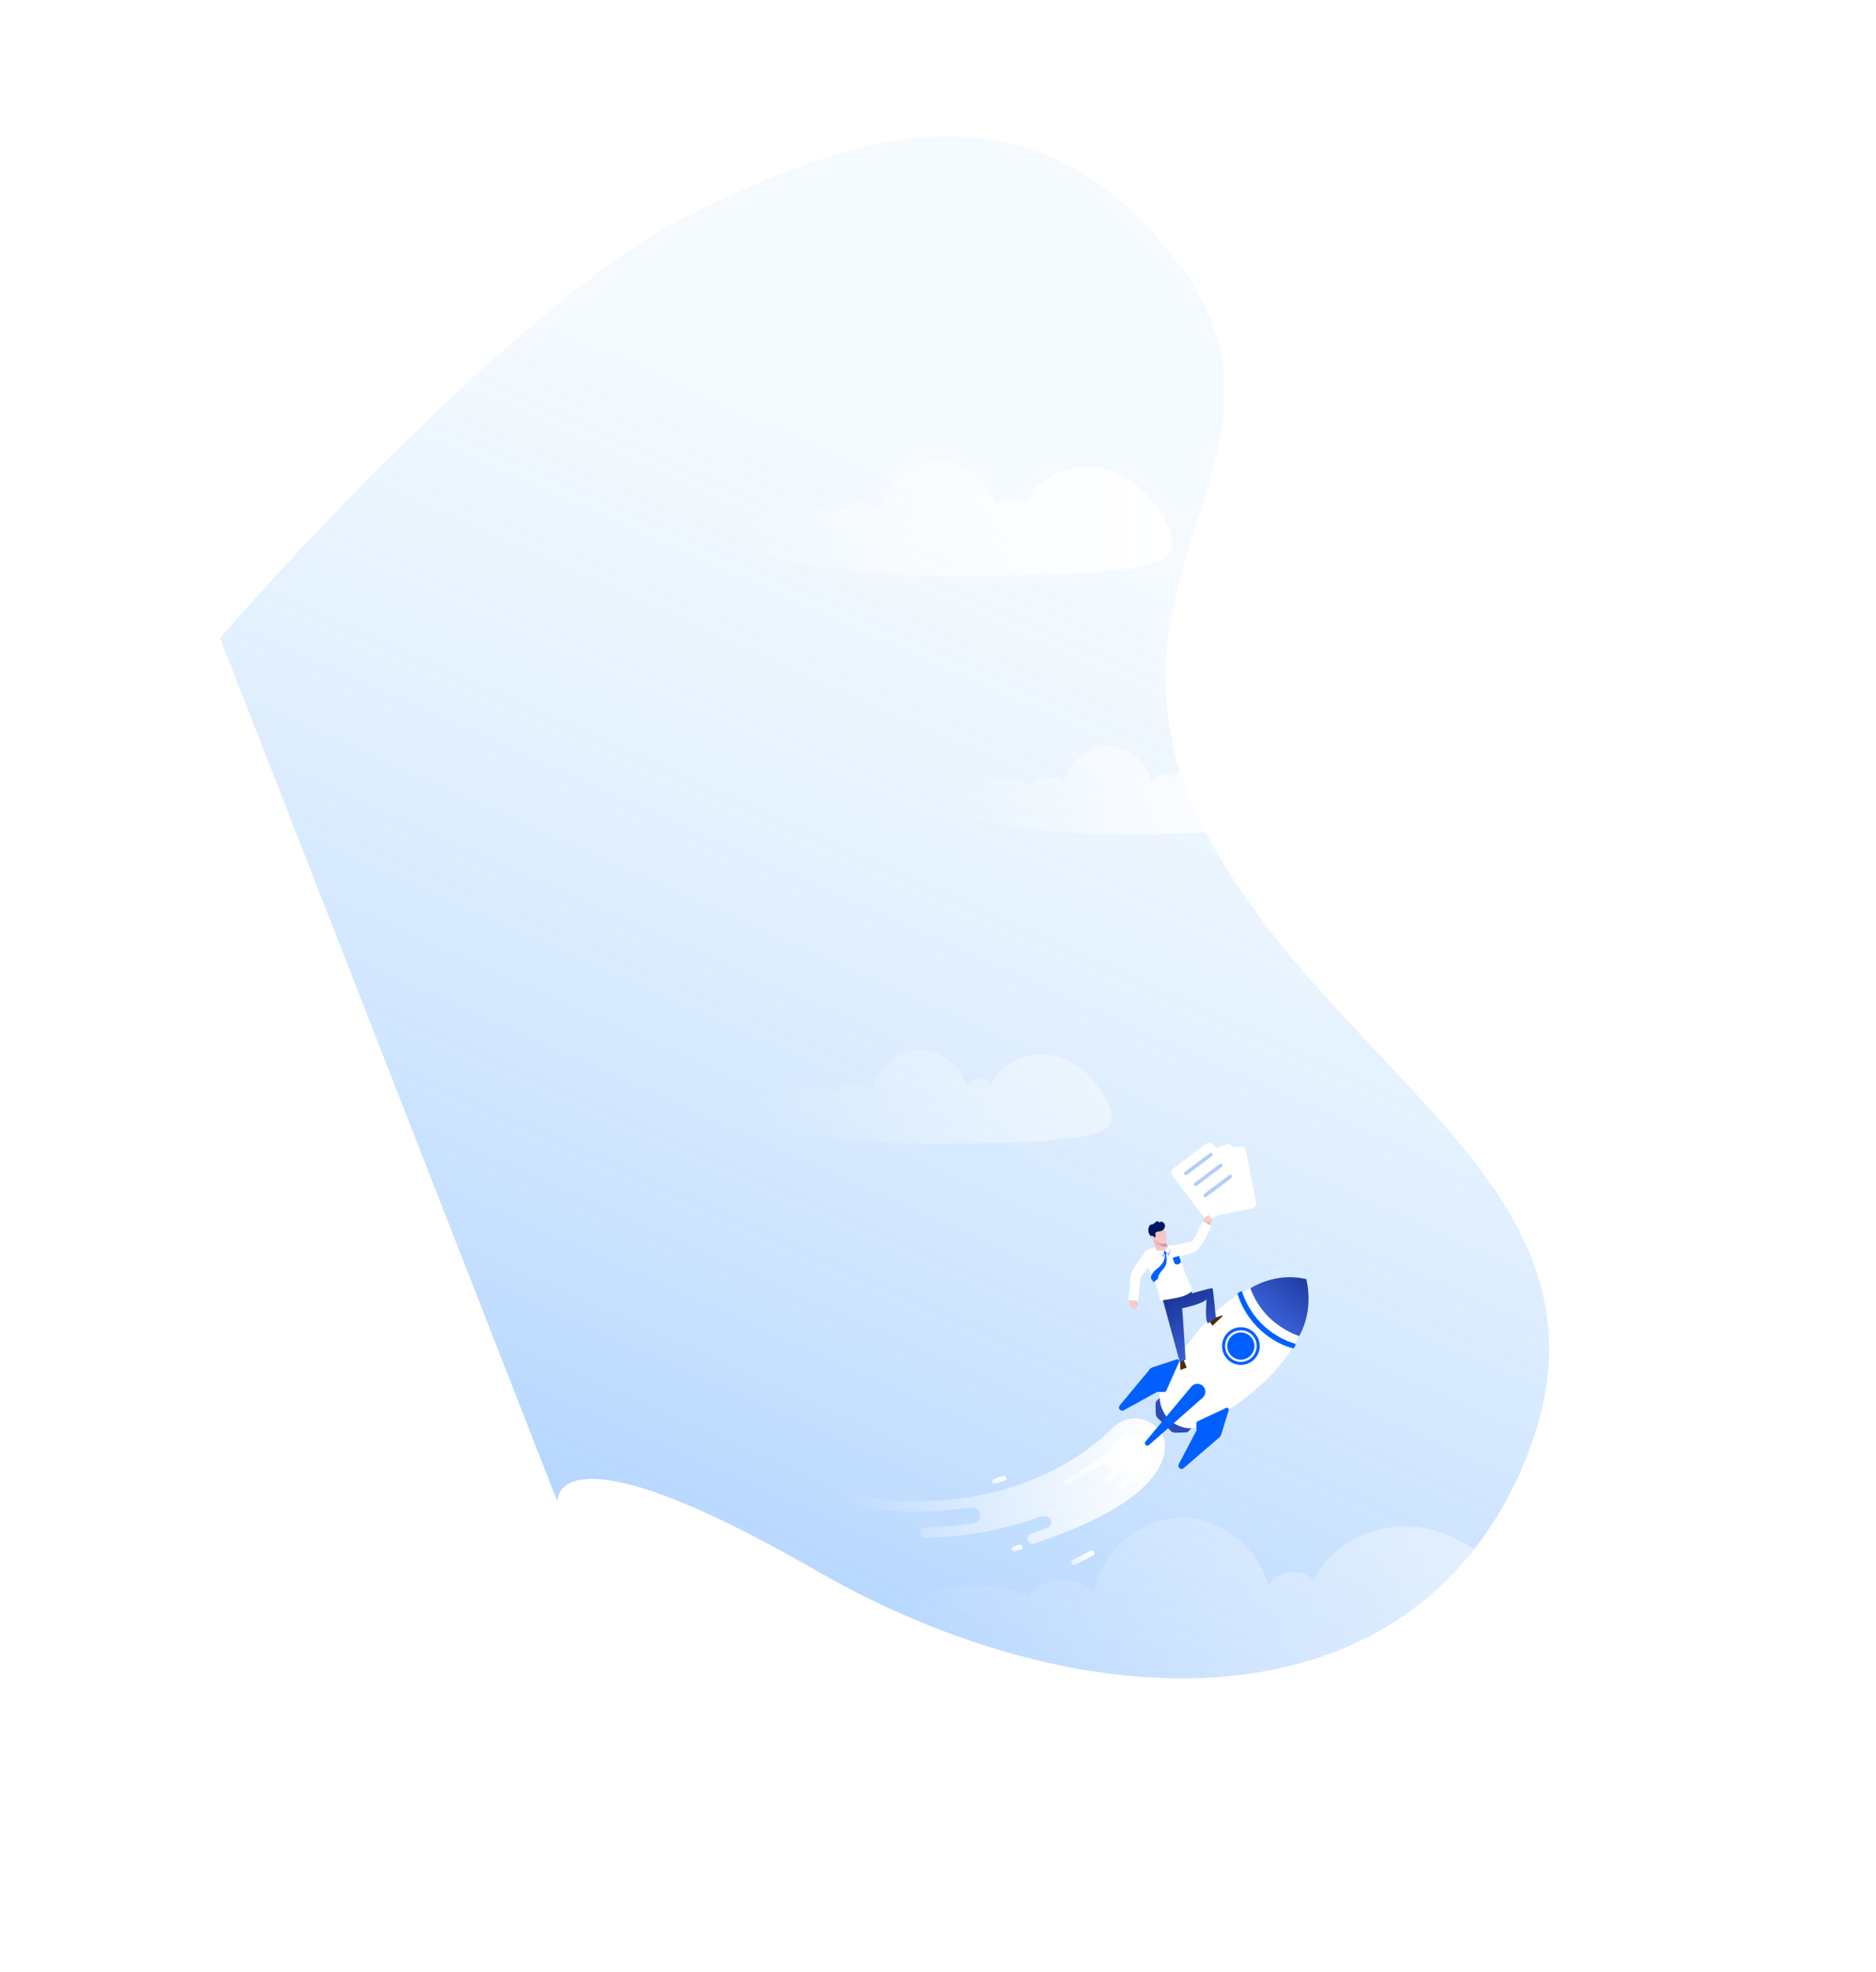 <svg xmlns="http://www.w3.org/2000/svg" xmlns:xlink="http://www.w3.org/1999/xlink" width="1539.683" height="1618.797" viewBox="0 0 1539.683 1618.797"><defs><linearGradient id="a" x2="0.692" y2="0.822" gradientUnits="objectBoundingBox"><stop offset="0" stop-color="#2584ff"/><stop offset="1" stop-color="#b2dbfb" stop-opacity="0.271"/></linearGradient><linearGradient id="b" x1="1" y1="0.5" x2="0" y2="0.5" gradientUnits="objectBoundingBox"><stop offset="0" stop-color="#fff"/><stop offset="1" stop-color="#fff" stop-opacity="0"/></linearGradient><filter id="f" x="971.538" y="931.031" width="69.15" height="77.059" filterUnits="userSpaceOnUse"><feOffset dy="3" input="SourceAlpha"/><feGaussianBlur stdDeviation="3" result="g"/><feFlood flood-color="#0060ff" flood-opacity="0.098"/><feComposite operator="in" in2="g"/><feComposite in="SourceGraphic"/></filter><filter id="h" x="962.191" y="928.762" width="75.846" height="81.598" filterUnits="userSpaceOnUse"><feOffset dy="3" input="SourceAlpha"/><feGaussianBlur stdDeviation="3" result="i"/><feFlood flood-color="#0060ff" flood-opacity="0.098"/><feComposite operator="in" in2="i"/><feComposite in="SourceGraphic"/></filter><filter id="j" x="950.695" y="927.158" width="82.837" height="84.805" filterUnits="userSpaceOnUse"><feOffset dy="3" input="SourceAlpha"/><feGaussianBlur stdDeviation="3" result="k"/><feFlood flood-color="#0060ff" flood-opacity="0.098"/><feComposite operator="in" in2="k"/><feComposite in="SourceGraphic"/></filter><linearGradient id="m" x1="0.796" y1="0.365" x2="-0.675" y2="1.72" gradientUnits="objectBoundingBox"><stop offset="0" stop-color="#fff"/><stop offset="1" stop-color="#fff" stop-opacity="0.004"/><stop offset="1" stop-color="#fff" stop-opacity="0"/></linearGradient><linearGradient id="q" x1="0.426" y1="0.752" x2="1.575" y2="-0.525" gradientUnits="objectBoundingBox"><stop offset="0" stop-color="#385ed4"/><stop offset="0.202" stop-color="#2d4fbd"/><stop offset="1" stop-color="#001462"/></linearGradient><clipPath id="r"><path d="M0,0H6.522V9.694H0Z" transform="translate(0.346 0.727)" fill="none"/></clipPath><linearGradient id="s" x1="0.521" y1="0.933" x2="0.443" y2="-0.689" gradientUnits="objectBoundingBox"><stop offset="0" stop-color="#385ed4"/><stop offset="1" stop-color="#001462"/></linearGradient><clipPath id="t"><path d="M6.919.047S2.432,5.663.539,7.453h0c-1.892,1.79,1.6,5.453,4.251,7.008h0c1.751,1.026,5.442,2.167,4.353-1.036h0s-.615-1.79,2.367-4.334h0S8.451,0,7.078,0h0a.291.291,0,0,0-.159.047" transform="translate(0.026 0.282)" fill="none"/></clipPath><linearGradient id="u" x1="0.414" y1="0.064" x2="0.577" y2="1.038" gradientUnits="objectBoundingBox"><stop offset="0" stop-color="#f6b3b5"/><stop offset="1" stop-color="#f9d1d3"/></linearGradient><clipPath id="v"><path d="M7.886.008C4.07.212,2.416,4.035,2.416,4.035h0C2.8,1.894.872,1.733.269,3.52h0c-.689,2.043.07,3.458.86,2.986h0s-1.532,4.612.4,7.39h0c1.929,2.778,4.391,1.71,7.468-1.307h0A18.493,18.493,0,0,0,13.632,5.6h0C14.309,2.516,11.206,0,8.175,0h0c-.1,0-.192,0-.289.008" transform="translate(0.375 0.107)" fill="none"/></clipPath><linearGradient id="w" x1="1.006" y1="-0.155" x2="-0.018" y2="0.867" xlink:href="#u"/><clipPath id="x"><path d="M0,0H15.1V11.273H0Z" transform="translate(0.103 0.037)" fill="none"/></clipPath></defs><g transform="translate(-0.886 -1.439)"><path d="M299.87,144.69C74.765,254.773-84.119,472.395,48.1,674.617S391.911,723.548,623,748.2,828.806,998.24,1019.517,990.821s239.757-144.168,261.427-310.639S1208.5,166.746,1208.5,166.746L466.232,0S524.975,34.607,299.87,144.69Z" transform="translate(718.993 1620.237) rotate(-124)" opacity="0.485" fill="url(#a)"/><g transform="translate(596 380)"><path d="M142.318.029C124.143.772,107.58,15.685,105.05,33.6c-6.95-8.9-22.908-8.225-29.058,1.238a64.812,64.812,0,0,0-51.666,1.056A64.094,64.094,0,0,0,0,55.927S49.714,77,158.381,77C289.278,77,301,67.189,301,55.927s-6.058-18.642-11.722-26.619C279.232,15.151,263.051,4.943,245.663,3.939s-35.5,8.135-43.274,23.635c-5.389-5.867-16.653-4.263-20.167,2.88C178.345,13.3,161.474.044,143.84,0,143.21,0,142.764.011,142.318.029Z" transform="translate(16 483)" opacity="0.448" fill="url(#b)"/><path d="M173.524.035c-22.161.907-42.355,19.113-45.44,40.978-8.474-10.868-27.931-10.041-35.43,1.512A77.512,77.512,0,0,0,0,68.274S60.615,94,193.108,94C352.707,94,367,82.023,367,68.274s-7.386-22.758-14.293-32.5C340.459,18.5,320.73,6.034,299.529,4.809c-21.216-1.209-43.28,9.931-52.762,28.853-6.571-7.162-20.3-5.2-24.59,3.516C217.451,16.233,196.88.054,175.38,0,174.611,0,174.067.013,173.524.035Z" fill="url(#b)"/><path d="M132.862.027C115.894.722,100.432,14.666,98.07,31.415c-6.488-8.325-21.386-7.691-27.128,1.158A59.337,59.337,0,0,0,0,52.3S46.411,72,147.857,72C270.056,72,281,62.826,281,52.3S275.345,34.864,270.056,27.4C260.678,14.167,245.572,4.622,229.34,3.684s-33.138,7.606-40.4,22.1c-5.031-5.486-15.547-3.987-18.827,2.693C166.5,12.434,150.745.041,134.282,0,133.694,0,133.278.01,132.862.027Z" transform="translate(180 234)" fill="url(#b)"/><path d="M262.886.053c-33.573,1.381-64.167,29.091-68.841,62.373-12.838-16.543-42.315-15.283-53.676,2.3A117.143,117.143,0,0,0,0,103.92L534.347,292.308c-4.094-17.707,10.464-223.028,0-237.85C515.791,28.153,485.9,9.185,453.782,7.32c-32.142-1.84-65.569,15.115-79.934,43.917-9.955-10.9-30.762-7.922-37.253,5.352C329.435,24.708,298.271.082,265.7,0,264.533,0,263.71.02,262.886.053Z" transform="translate(109 867)" opacity="0.448" fill="url(#b)"/></g><g transform="matrix(1, 0, 0, 1, 0.89, 1.44)" filter="url(#f)"><rect width="42" height="52" rx="4.2" transform="translate(980.54 945.05) rotate(-11)" fill="#fff"/></g><g transform="matrix(1, 0, 0, 1, 0.89, 1.44)" filter="url(#h)"><rect width="42" height="52" rx="4.2" transform="translate(971.19 949.81) rotate(-21)" fill="#fff"/></g><g transform="matrix(1, 0, 0, 1, 0.89, 1.44)" filter="url(#j)"><rect width="42" height="52" rx="4.2" transform="matrix(0.8, -0.6, 0.6, 0.8, 959.7, 958.43)" fill="#fff"/></g><g transform="translate(691 982)"><g transform="translate(0 183.528)"><path d="M157.28,103a4.256,4.256,0,0,1-4.039-2.9,4.248,4.248,0,0,1,2.688-5.381c4.24-1.417,8.644-3.012,13.09-4.739,4.14-2.316,4.176-4.4,2.892-7.018-.83-1.692-2.372-2.515-4.713-2.515-2.747,0-6.027,1.124-8.921,2.116l-.007,0c-.46.158-.894.306-1.316.447-.03.012-.06.027-.086.04a.9.9,0,0,1-.109.048A292.364,292.364,0,0,1,69.255,98h-.079a4.252,4.252,0,0,1-.075-8.5,289.976,289.976,0,0,0,39.107-3.362c2.724-.551,4.6-1.593,5.576-3.1a5.856,5.856,0,0,0,.588-4.6c-.823-3.7-2.761-5.071-7.149-5.071a49.867,49.867,0,0,0-6.5.565l-.2-.013a285.445,285.445,0,0,1-38.562,2.6A238.782,238.782,0,0,1,3.21,69.209a4.253,4.253,0,0,1,1.044-8.375,4.277,4.277,0,0,1,1.058.134,230.288,230.288,0,0,0,56.644,7.051c63.663,0,120.54-21.029,160.153-59.213a.616.616,0,0,1,.07-.056c.021-.015.041-.03.06-.046a29.394,29.394,0,0,1,9.318-6.672A23.773,23.773,0,0,1,241.164,0a25.658,25.658,0,0,1,11.063,2.566A29.549,29.549,0,0,1,261.213,9.2a18.788,18.788,0,0,1,4.16,8.43,27.975,27.975,0,0,1-.4,13.38,45.94,45.94,0,0,1-7.849,15.632,91.287,91.287,0,0,1-18.25,17.815c-18.318,13.9-45.317,26.79-80.245,38.319A4.3,4.3,0,0,1,157.28,103Zm22.687-17.522-2.739,1.161.886-.373C178.723,86.01,179.352,85.746,179.967,85.478Z" fill="url(#b)"/></g><path d="M68.971,5.34C63.121-.98,52.507-3.15,43.826,7.06c-10.2,12-33.376,26.085-42.668,30.845a2.113,2.113,0,0,0-.919,2.859,2.153,2.153,0,0,0,2.882.912A216.683,216.683,0,0,0,28.092,26.7c2.693-1.659,6.516-2.446,8.83-.119,2.756,2.774,2.118,6.2-.186,7.954-1.054.765-2.112,1.536-3.156,2.27a2.109,2.109,0,0,0-.511,2.957,2.149,2.149,0,0,0,2.982.506c2.529-1.775,5.1-3.668,7.656-5.606a6.827,6.827,0,0,0,1.045-.618c3.507-2.575,5.914-3.639,7.667-1.96,1.562,1.495,1.879,3.346-.2,5.3-1.831,1.537-3.819,3.141-6.014,4.808a2.114,2.114,0,0,0-.4,2.976,2.154,2.154,0,0,0,3,.393C79.986,21.99,73.93,10.7,68.971,5.34" transform="translate(183 196)" fill="url(#m)"/><path d="M18.745,1.163a2.132,2.132,0,0,0-2.917-.9C11.91,2.4,8.571,4.083,5.624,5.565,3.959,6.4,2.471,7.151,1.167,7.839A2.228,2.228,0,0,0,.24,10.808,2.15,2.15,0,0,0,2.157,12a2.114,2.114,0,0,0,.988-.245c1.282-.677,2.744-1.414,4.382-2.237,2.83-1.424,6.351-3.2,10.333-5.373a2.227,2.227,0,0,0,.884-2.981" transform="translate(189 292)" fill="url(#m)"/><path d="M9.227.076C4.542,1.343,1.775,1.88,1.748,1.885a2.084,2.084,0,0,0-1.7,2.447A2.156,2.156,0,0,0,2.176,6a2.315,2.315,0,0,0,.432-.041c.118-.024,2.94-.569,7.807-1.883a2.068,2.068,0,0,0,1.5-2.565A2.2,2.2,0,0,0,9.227.076" transform="matrix(0.996, -0.087, 0.087, 0.996, 123.761, 231.534)" fill="url(#m)"/><path d="M5.752.21q-2.18.964-4.45,1.919a1.951,1.951,0,0,0-1.09,2.7A2.286,2.286,0,0,0,2.256,6a2.44,2.44,0,0,0,.951-.191q2.314-.972,4.532-1.955A1.942,1.942,0,0,0,8.768,1.137,2.366,2.366,0,0,0,5.752.21" transform="matrix(0.995, 0.105, -0.105, 0.995, 140.338, 286.546)" fill="url(#m)"/><g transform="translate(223.054 74.319) rotate(-3)"><path d="M32.916,26.586,8.5,0,.489,7.35a62.266,62.266,0,0,0-.437,10.4,4.826,4.826,0,0,0,1.273,3.072L11.563,31.972a4.84,4.84,0,0,0,3.316,1.563c2.263.117,6.18.261,10.307.145Z" transform="translate(29.871 89.964)" fill="#2b4dba"/><path d="M72.333,0c-11.3,5.743-23.768,14.731-36.778,28.612C15.919,49.566,7.324,66.276,1.878,75.781c-4.222,7.368-.786,19.191,4.958,25.446s16.968,10.391,24.672,6.816c9.94-4.614,27.33-11.748,49.891-29.517C96.345,66.755,106.369,55.1,113.057,44.34a65.763,65.763,0,0,1-25.713-17.26A65.719,65.719,0,0,1,72.333,0" transform="translate(33.693 11.243)" fill="#fff"/><path d="M18.874,27.874A67.632,67.632,0,0,1,3.945.761,1.047,1.047,0,0,0,2.474.109c-.63.312-1.3.642-1.911.963A1.049,1.049,0,0,0,.03,2.248C5.175,23.294,22.089,42.056,42.77,48.889a1.049,1.049,0,0,0,1.219-.446c.381-.618.769-1.3,1.137-1.932a1.045,1.045,0,0,0-.535-1.5A67.36,67.36,0,0,1,18.874,27.874" transform="translate(102.117 10.491)" fill="#0060ff"/><g transform="translate(105.357 0.655)"><path d="M0,9.523A65.73,65.73,0,0,0,15.01,36.6a65.771,65.771,0,0,0,25.714,17.26C58.018,26.039,52.981,4.2,52.9,1.835,50.545,1.552,29.21-5.327,0,9.523Z" transform="translate(0.67 1.064)" fill="#fff"/><path d="M0,7.4A64.3,64.3,0,0,0,13.941,32.009C20.2,38.822,29.857,45.692,37.977,48.693,51.516,26.615,46.323,4.379,46.255,2.358,44.246,2.117,24.911-5.268,0,7.4Z" transform="translate(7.425 0.271)" fill="url(#q)"/></g><path d="M49.339.057,29.277,5.541a5.69,5.69,0,0,0-3.192,2.27L.682,35.357a2.573,2.573,0,0,0,3.013,4.06L31.967,25.755l5.691.372a1.875,1.875,0,0,0,1.793-1.021L51.077,2.262A1.524,1.524,0,0,0,49.339.057" transform="translate(0.057 63.522)" fill="#0060ff"/><path d="M1.079,37.025l25.4-27.546a5.694,5.694,0,0,1,3.192-2.269L49.736,1.724a1.493,1.493,0,0,1,1.426.343A1.524,1.524,0,0,0,49.335.057L29.275,5.541a5.7,5.7,0,0,0-3.192,2.27L.678,35.358a2.567,2.567,0,0,0-.256,3.149,2.549,2.549,0,0,1,.657-1.482" transform="translate(0.06 63.522)" fill="#0060ff"/><path d="M43.49,2.055,36.311,21.566a5.688,5.688,0,0,1-2.534,2.985L4.152,47.5A2.574,2.574,0,0,1,.361,44.154L16.391,17.162l.116-5.7a1.873,1.873,0,0,1,1.17-1.7L41.44.136a1.524,1.524,0,0,1,2.05,1.919" transform="translate(46.16 105.353)" fill="#0060ff"/><path d="M1.533,46.958,31.159,24.008a5.692,5.692,0,0,0,2.534-2.986L40.871,1.511a1.491,1.491,0,0,0-.22-1.45A1.524,1.524,0,0,1,42.5,2.053L35.321,21.563a5.69,5.69,0,0,1-2.534,2.986L3.161,47.5A2.571,2.571,0,0,1,0,47.486a2.551,2.551,0,0,0,1.533-.528" transform="translate(47.15 105.355)" fill="#0060ff"/><path d="M25.909,26.832A15.453,15.453,0,1,1,26.843,5a15.461,15.461,0,0,1-.934,21.83" transform="translate(87.039 39.887)" fill="#0060ff"/><path d="M21.725,22.5a12.957,12.957,0,1,1,.783-18.3,12.964,12.964,0,0,1-.783,18.3" transform="translate(89.535 42.383)" fill="#fff"/><path d="M18.716,19.382A11.163,11.163,0,1,1,19.39,3.613a11.168,11.168,0,0,1-.674,15.769" transform="translate(91.33 44.177)" fill="#0060ff"/><path d="M40.489,2.086.537,45.174a2.014,2.014,0,0,0,2.73,2.946l46.051-36.5a6.515,6.515,0,1,0-8.829-9.531" transform="translate(19.634 84.416)" fill="#0060ff"/></g><g transform="translate(211.331 35.291) rotate(-21)"><g transform="translate(22.6 91.263)"><g transform="translate(0 23.833)"><path d="M0,0H6.522V9.694H0Z" transform="translate(0.346 0.727)" fill="none"/><g clip-path="url(#r)"><path d="M2.4.071S-.034,6.179,0,6.879A5.112,5.112,0,0,0,1.184,9.655c.54.337,3.83-1.609,4.11-2.11S6.522,0,6.522,0Z" transform="translate(1.496 3.311)" fill="#532c00"/></g></g><path d="M.256,1.752,5.184,0A7.983,7.983,0,0,0,6.765,2.226a30.9,30.9,0,0,0,4.347,1.715c.512.195.439.88.439.88L0,5.533A22.966,22.966,0,0,1,.256,1.752" transform="translate(37.25 4.487) rotate(-19)" fill="#532c00"/></g><g transform="translate(25.2 62.398)"><path d="M0,56.479s3.21.921,5.223-.041c0,0,11.443-36.416,12.417-40.23,0,0,15.758,2.718,21.263.456,0,0-7.334,14.9-6.088,18.735,0,0,3.988-.974,5.612-1.206L40.7,33.169s6.412-22.581,6.038-23.336S29.566,7.695,29.566,7.695,30.395.3,28.458.126c-6-.541-22.882,1.251-22.882,1.251Z" transform="translate(0.633 0.089)" fill="url(#s)"/></g><g transform="translate(3 13.921)"><g transform="translate(46.522 12.811) rotate(-16)"><path d="M3.37.108,5.214,4.673l-2.8,1.858L0,3.953,1.972,0Z" transform="translate(36.288 1.172)" fill="#e5b8bc"/><path d="M.136,3.905,2.036.119,7.691,0a.9.9,0,0,1-.528,1.212,14.418,14.418,0,0,1-2.831.671S2.71,6.005,1.089,5.626a1.164,1.164,0,0,1-.953-1.72" transform="translate(35.679 0.079)" fill="#facbc6"/><path d="M3.234.046s.7.863.517,1.481S.337,2.569.337,2.569L0,1.821S2.318-.338,3.234.046" transform="translate(39.476 1.818)" fill="#facbc6"/><path d="M3.234.046s.7.863.516,1.481S.337,2.569.337,2.569L0,1.821S2.318-.338,3.234.046" transform="translate(39.189 0.407)" fill="#facbc6"/><path d="M2.878.04s.622.768.459,1.318S.3,2.287.3,2.287L0,1.621S2.062-.3,2.878.04" transform="translate(39.941 3.37)" fill="#facbc6"/><path d="M2.636.075s.416.732.2,1.17S.159,1.6.159,1.6L0,1S2-.325,2.636.075" transform="translate(40.104 4.943)" fill="#facbc6"/><path d="M0,10.053s.828.446,2.146,1.109C6,13.1,14.066,16.909,17.865,16.839c5.1-.095,21.71-9.015,21.71-9.015l-.838-1.7L35.8.171s-14.991,9.1-17.05,8.185S1.8,0,1.8,0Z" transform="translate(0.222 0.958)" fill="#fff"/></g><g transform="translate(0 41.865)"><path d="M6.654,6.429a1.794,1.794,0,0,1-.366.266,1.6,1.6,0,0,1-.556.185A10.005,10.005,0,0,1,4.137,8.785c-.391.152-1.923-1.016-2.223-1.294A10.239,10.239,0,0,1,.015,5C-.228,4.27,2.628,0,2.628,0l4.75,2.143s-.294,3.876-.725,4.286" transform="translate(0.757 0.923)" fill="#facbc6"/></g><path d="M.927,2.559a1.589,1.589,0,0,1-.556.186A4.538,4.538,0,0,0,.312,1.727,4.819,4.819,0,0,1,0,.967S.651-.043.744,0,.922.633.922.633l-.235.779A5.454,5.454,0,0,1,.927,2.559" transform="translate(6.117 46.924)" fill="#e5b8bc"/></g><g transform="translate(0.8 0.318)"><path d="M0,32.2l5.89,3.009,1.394.713L15.5,19.085l11.893-8.276.053-1.816L27.7,0S11.135,9.667,8.823,14.279Z" transform="translate(3.94 23.979)" fill="#fff"/><g transform="matrix(0.819, -0.574, 0.574, 0.819, 0.657, 33.854)"><g transform="translate(0 6.508)"><path d="M.255,6.821c-.533,3.092,2.009,11.67,2.614,19.085.586,7.189.519,12.733-.774,16.961,0,0,11.1,2.153,18.48,2.182h.2a22.869,22.869,0,0,0,10.089-2.271,93.368,93.368,0,0,1-2.01-13.8c-.53-7.644-.39-15.749,2.953-20.66C30.135,3.83,24.093,2.179,19.243.874A22.625,22.625,0,0,0,13.375.048C6.275.047.917-.789,0,4.529Z" transform="translate(29.115 0.59) rotate(39)" fill="#fff"/></g><g transform="translate(35.846 8.54)"><path d="M6.919.047S2.432,5.663.539,7.453h0c-1.892,1.79,1.6,5.453,4.251,7.008h0c1.751,1.026,5.442,2.167,4.353-1.036h0s-.615-1.79,2.367-4.334h0S8.451,0,7.078,0h0a.291.291,0,0,0-.159.047" transform="translate(0.026 0.282)" fill="none"/><g clip-path="url(#t)"><path d="M6.919.047S2.432,5.663.539,7.453h0c-1.892,1.79,1.6,5.453,4.251,7.008h0c1.751,1.026,5.442,2.167,4.353-1.036h0s-.615-1.79,2.367-4.334h0S8.451,0,7.078,0h0a.291.291,0,0,0-.159.047" transform="translate(0.026 0.282)" fill="url(#u)"/></g></g><path d="M5.57,7.224A65.04,65.04,0,0,0,2.651,0L1.189.687C-.514,4.164-.819,10.716,3.2,11.557c0,0-.615-1.79,2.366-4.334" transform="translate(41.811 10.689)" fill="#cb9eae"/><g transform="translate(41.769 3.716)"><path d="M7.886.008C4.07.212,2.416,4.035,2.416,4.035h0C2.8,1.894.872,1.733.269,3.52h0c-.689,2.043.07,3.458.86,2.986h0s-1.532,4.612.4,7.39h0c1.929,2.778,4.391,1.71,7.468-1.307h0A18.493,18.493,0,0,0,13.632,5.6h0C14.309,2.516,11.206,0,8.175,0h0c-.1,0-.192,0-.289.008" transform="translate(0.375 0.107)" fill="none"/><g clip-path="url(#v)"><path d="M7.886.008C4.07.212,2.416,4.035,2.416,4.035h0C2.8,1.894.872,1.733.269,3.52h0c-.689,2.043.07,3.458.86,2.986h0s-1.532,4.612.4,7.39h0c1.929,2.778,4.391,1.71,7.468-1.307h0A18.493,18.493,0,0,0,13.632,5.6h0C14.309,2.516,11.206,0,8.175,0h0c-.1,0-.192,0-.289.008" transform="translate(0.375 0.107)" fill="url(#w)"/></g></g><g transform="translate(43.385 0.5)"><path d="M0,0H15.1V11.273H0Z" transform="translate(0.103 0.037)" fill="none"/><g clip-path="url(#x)"><path d="M1.073,7.321C.952,8.583,1.16,9.559,1.9,9.13S4.414,6.163,6.022,8s2.911,3.542,5.764,3.24c3.686-.39,4.541-5.357,1.294-6.245,0,0,1.411-1.706-1.1-2.5-2.3-.725-2.39-.276-4-2.071C7.06-.611,1.513-.059,0,5.614c0,0,1.26-.257,1.073,1.708" transform="translate(0.103 0.037)" fill="#001462"/></g></g></g><path d="M.273,0,5.8.4s-.236,5.022-.366,5.27a6.023,6.023,0,0,1-3.084.974A13.639,13.639,0,0,1,0,5.18Z" transform="translate(49.981 36.943)" fill="#0060ff"/><path d="M0,.332,2.511,4.641,4.632,1.1l1.85,3.8L9.69,1.166l-.011-.008L9.072.817a6.265,6.265,0,0,0-1.9-.638L4.773.1,2.008,0Q1.317.079.682.195C.45.237.222.284,0,.332" transform="translate(41.322 28.913)" fill="#0060ff"/><path d="M0,2.814,1.646,6.827s3.627-3.155,4.294-4.3C6.434,1.677,4.266,0,4.266,0A8.959,8.959,0,0,1,0,2.814Z" transform="translate(46.096 26.193)" fill="#fff"/><path d="M.256,0,0,1.919,4.317,7.786,6.6,3.959A17.715,17.715,0,0,1,3.35,2.907,5.047,5.047,0,0,1,.256,0Z" transform="translate(39.495 25.048)" fill="#fff"/></g><g transform="translate(28.2 29.318)"><path d="M17.244,2.115l.669.968a13.488,13.488,0,0,1-6,6.879h0C9.79,11.11,7.4,11.656,5.187,12.611h0C2.971,13.565.809,15.086,0,17.362H0l.945,3.63,4.34-1.341c.764-2.075,2.665-3.5,4.573-4.6h0c1.909-1.109,3.971-2.062,5.469-3.687h0c2.009-2.178,2.84-5.27,3.46-8.169h0l.634-.959L18.507,0Z" transform="translate(0.123 0.007)" fill="#0060ff"/></g></g></g><path d="M14.266,0Q8.381,0,2.495,0C1.261,0-.008.158,0,1.472.006,2.746,1.231,3,2.485,3Q14.429,3,26.372,3c1.293,0,2.388-.4,2.316-1.664C28.623.184,27.471.015,26.381.012,22.344,0,18.3.007,14.266,0" transform="matrix(0.799, -0.602, 0.602, 0.799, 972, 964.267)" fill="#b4cdf8"/><path d="M14.266,0Q8.381,0,2.495,0C1.261,0-.008.158,0,1.472.006,2.746,1.231,3,2.485,3Q14.429,3,26.372,3c1.293,0,2.388-.4,2.316-1.664C28.623.184,27.471.015,26.381.012,22.344,0,18.3.007,14.266,0" transform="matrix(0.799, -0.602, 0.602, 0.799, 980, 973.267)" fill="#b4cdf8"/><path d="M14.266,0Q8.381,0,2.495,0C1.261,0-.008.158,0,1.472.006,2.746,1.231,3,2.485,3Q14.429,3,26.372,3c1.293,0,2.388-.4,2.316-1.664C28.623.184,27.471.015,26.381.012,22.344,0,18.3.007,14.266,0" transform="matrix(0.799, -0.602, 0.602, 0.799, 988, 982.267)" fill="#b4cdf8"/></g></svg>